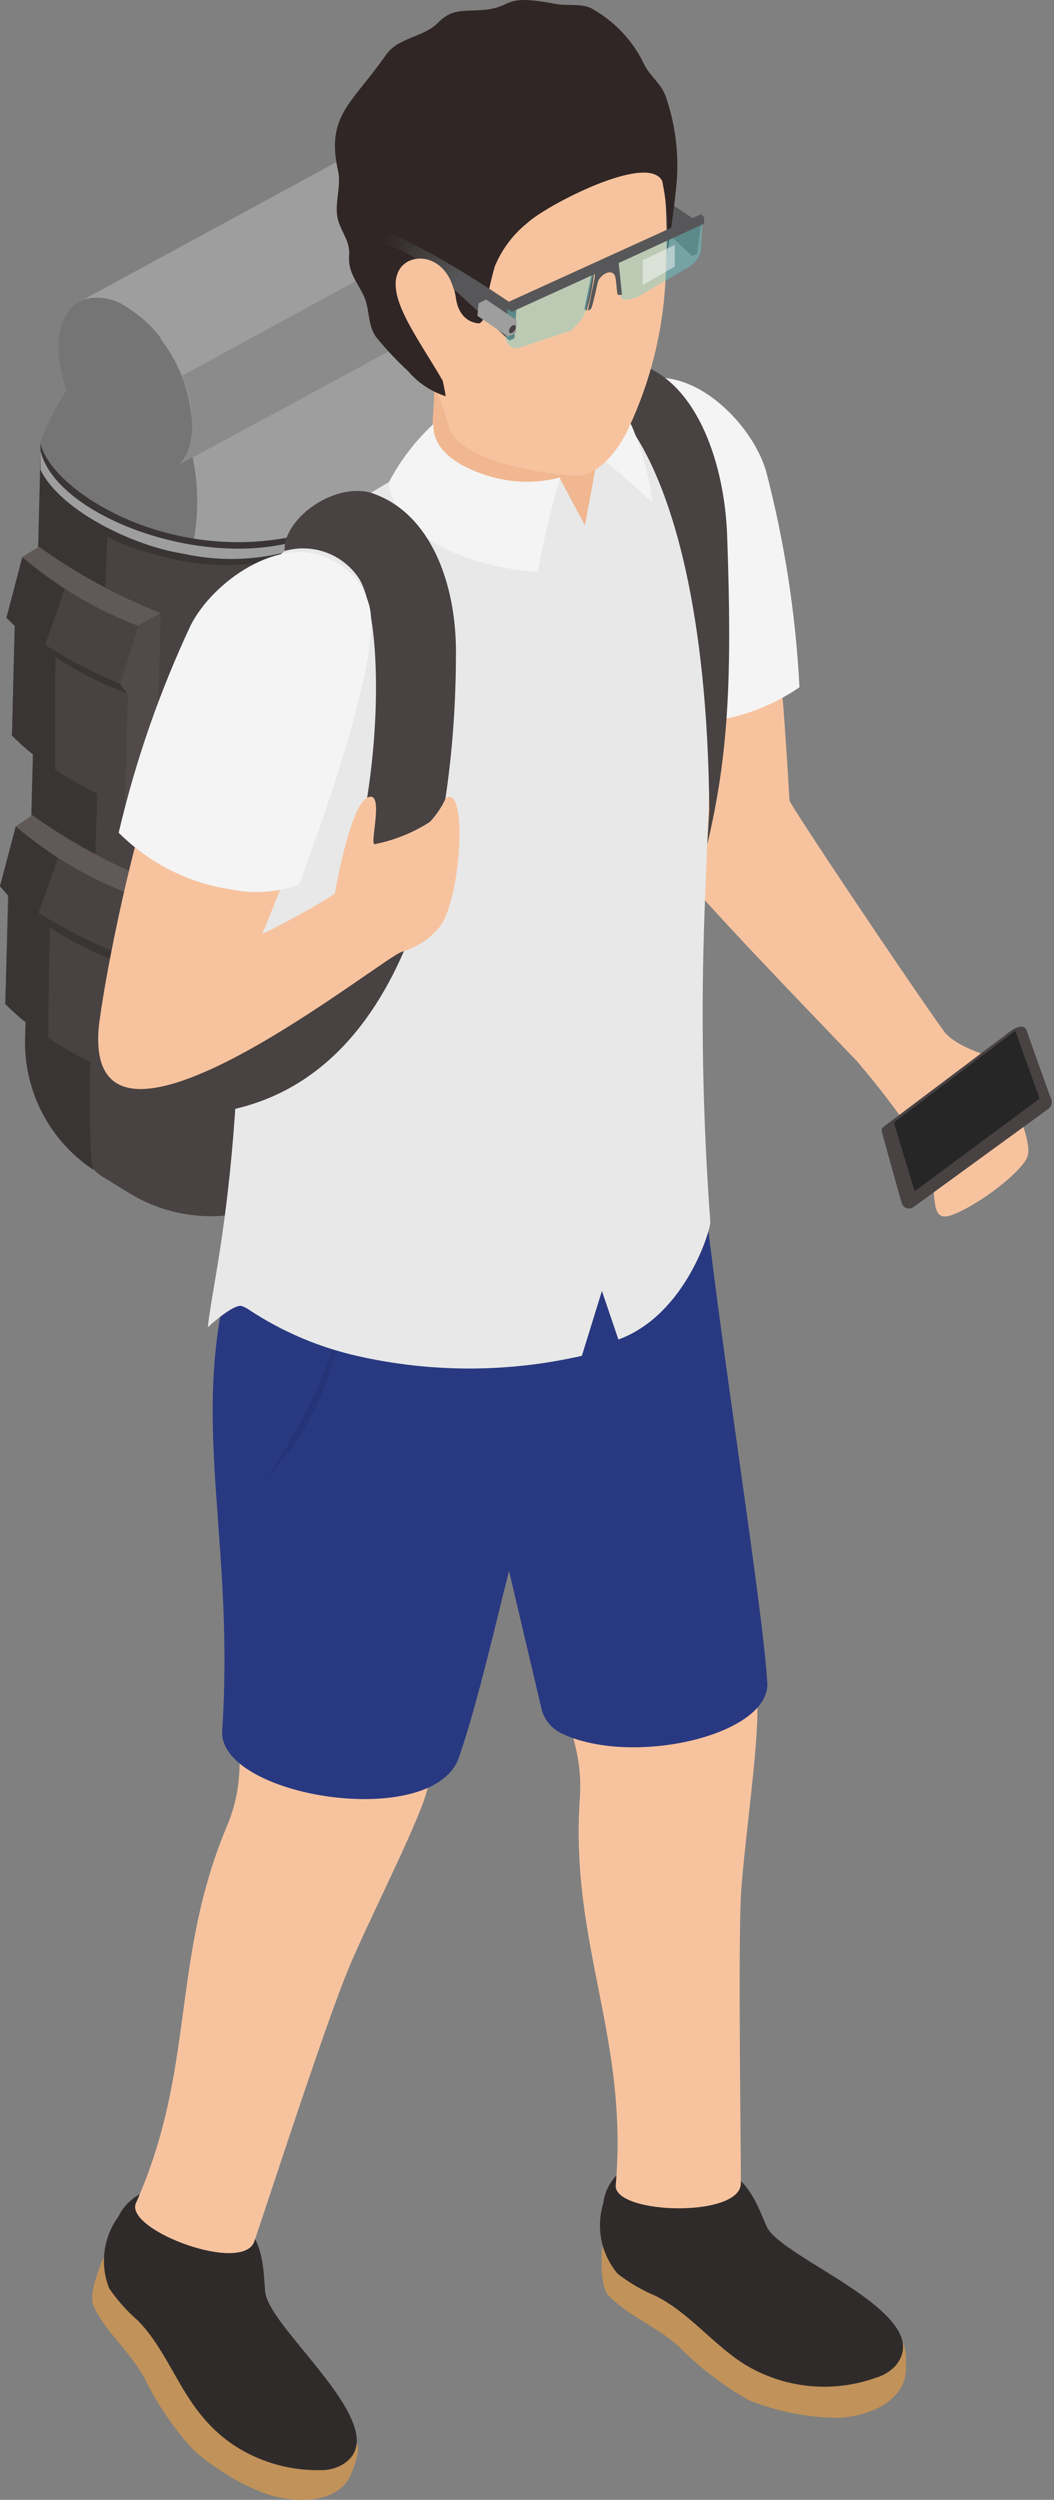 <svg width="35" height="83" viewBox="0 0 35 83" fill="none" xmlns="http://www.w3.org/2000/svg">
<rect x="0" y="0" width="35" height="83" fill="#808080" stroke="none"/>
<path d="M23.28 7.436C20.736 5.69 17.768 4.06 17.385 4.235L17.219 4.309C17.207 4.311 17.196 4.317 17.189 4.327C17.181 4.336 17.177 4.347 17.177 4.359C17.172 4.372 17.169 4.387 17.169 4.401C17.169 4.415 17.172 4.429 17.177 4.442C17.199 4.485 17.23 4.522 17.269 4.55C18.322 4.88 19.318 5.371 20.22 6.005C20.57 6.247 22.981 8.5 22.981 8.5L23.147 8.425L23.28 7.436Z" fill="#575759"/>
<path d="M19.771 11.851C19.771 12.557 6.934 16.407 3.799 17.413L2.901 16.856L2.402 36.752C2.348 37.178 2.404 37.61 2.566 38.008C2.728 38.406 2.989 38.755 3.325 39.022L4.232 39.579C5.002 40.065 5.887 40.341 6.798 40.377C7.708 40.414 8.613 40.21 9.42 39.787L16.745 35.829C17.483 35.43 18.102 34.843 18.54 34.128C18.979 33.412 19.22 32.594 19.239 31.755C19.463 24.031 19.513 22.135 19.771 11.851Z" fill="#494242"/>
<path d="M3.592 17.28C2.545 16.631 1.331 15.392 1.356 14.619C0.998 28.837 1.048 26.941 0.832 34.515C0.815 35.371 1.016 36.217 1.414 36.974C1.812 37.731 2.396 38.376 3.11 38.847C2.653 38.431 3.592 17.28 3.592 17.28Z" fill="#3A3535"/>
<path d="M17.268 7.344L16.362 6.787C15.592 6.303 14.709 6.029 13.8 5.992C12.891 5.956 11.989 6.158 11.182 6.579L3.849 10.537C3.325 10.811 2.627 12.341 2.627 12.341C2.105 13.041 1.677 13.807 1.355 14.619C1.394 15.095 1.557 15.552 1.829 15.945C2.1 16.337 2.47 16.651 2.901 16.856L3.799 17.413C5.895 18.585 9.37 18.702 10.966 17.621L18.291 13.663C19.198 13.172 19.746 12.557 19.771 11.851C19.783 10.947 19.558 10.055 19.119 9.265C18.68 8.474 18.042 7.812 17.268 7.344Z" fill="#757575"/>
<path d="M19.771 11.851C19.784 10.947 19.56 10.056 19.123 9.266C18.685 8.476 18.049 7.813 17.277 7.344L16.628 6.97L10.509 7.561L4.897 11.56L6.369 15.06C6.61 16.108 6.61 17.197 6.369 18.244C8.098 18.511 9.935 18.328 10.966 17.621L18.291 13.663C19.198 13.173 19.746 12.557 19.771 11.851Z" fill="#9E9E9E"/>
<path d="M19.214 12.715C16.122 14.587 12.933 16.294 9.661 17.829C5.454 18.66 1.737 16.282 1.347 14.744V15.758C2.214 17.097 3.567 18.045 5.121 18.402C7.157 19.022 9.353 18.837 11.257 17.887C16.47 15.101 19.015 13.896 19.763 13.048V11.859C19.641 12.179 19.454 12.47 19.214 12.715Z" fill="#3A3535"/>
<path d="M19.763 12.092C19.66 12.392 19.483 12.661 19.247 12.873C18.541 13.539 12.637 16.465 10.933 17.513C7.757 19.325 1.895 17.338 1.347 14.969V15.6C1.954 16.864 4.157 18.003 5.82 18.336L6.177 18.402C7.838 18.751 9.569 18.513 11.074 17.729C18.94 13.514 19.289 13.397 19.779 12.599L19.763 12.092Z" fill="#9E9E9E"/>
<path d="M18.84 5.506C18.634 5 18.354 4.526 18.009 4.101C17.733 3.775 17.408 3.494 17.044 3.27C16.819 3.096 16.552 2.985 16.27 2.949C15.988 2.912 15.702 2.951 15.44 3.062L2.636 10.021C2.896 9.907 3.183 9.865 3.466 9.9C3.748 9.935 4.016 10.046 4.24 10.221C4.604 10.445 4.929 10.726 5.205 11.052C5.55 11.477 5.83 11.95 6.036 12.457C6.261 12.983 6.377 13.548 6.377 14.12C6.396 14.4 6.341 14.68 6.219 14.932C6.096 15.184 5.91 15.4 5.679 15.558L18.483 8.649C18.711 8.487 18.894 8.271 19.016 8.019C19.138 7.768 19.195 7.49 19.181 7.211C19.186 6.625 19.07 6.045 18.84 5.506Z" fill="#9E9E9E"/>
<g style="mix-blend-mode:screen" opacity="0.4">
<path d="M17.036 3.245L4.241 10.221C4.604 10.445 4.93 10.726 5.205 11.052L18.001 4.101C17.727 3.766 17.402 3.477 17.036 3.245Z" fill="#9E9E9E"/>
</g>
<path opacity="0.7" d="M18.84 5.506L6.045 12.474C6.269 12.999 6.385 13.565 6.385 14.137C6.404 14.416 6.349 14.696 6.227 14.948C6.105 15.201 5.918 15.417 5.687 15.575L18.483 8.649C18.711 8.487 18.894 8.271 19.016 8.019C19.138 7.768 19.195 7.49 19.181 7.211C19.186 6.625 19.07 6.045 18.84 5.506Z" fill="#848484"/>
<path d="M4.241 10.22C3.01 9.464 1.979 10.021 1.938 11.451C1.959 12.234 2.164 13.001 2.536 13.69C2.909 14.379 3.439 14.971 4.083 15.417C5.313 16.174 6.344 15.625 6.386 14.186C6.365 13.403 6.159 12.636 5.787 11.947C5.414 11.258 4.884 10.667 4.241 10.22Z" fill="#757575"/>
<g style="mix-blend-mode:multiply" opacity="0.3">
<path d="M4.224 10.628C3.168 9.979 2.295 10.453 2.253 11.684C2.27 12.355 2.446 13.013 2.765 13.604C3.084 14.195 3.538 14.702 4.091 15.084C5.138 15.733 6.028 15.259 6.061 14.028C6.046 13.357 5.872 12.698 5.553 12.107C5.233 11.515 4.778 11.009 4.224 10.628Z" fill="#757575"/>
</g>
<g style="mix-blend-mode:multiply" opacity="0.3">
<path d="M4.216 11.002C3.335 10.462 2.603 10.861 2.553 11.883C2.566 12.441 2.711 12.988 2.975 13.479C3.24 13.97 3.616 14.392 4.075 14.71C4.956 15.251 5.688 14.851 5.738 13.829C5.724 13.271 5.579 12.725 5.315 12.234C5.05 11.742 4.674 11.321 4.216 11.002ZM4.108 14.536C3.691 14.249 3.347 13.867 3.106 13.422C2.864 12.977 2.732 12.481 2.72 11.975C2.72 11.044 3.41 10.686 4.208 11.143C4.626 11.431 4.971 11.814 5.212 12.26C5.453 12.707 5.585 13.205 5.596 13.713C5.571 14.669 4.906 15.026 4.108 14.536Z" fill="#757575"/>
</g>
<g style="mix-blend-mode:multiply" opacity="0.3">
<path d="M4.157 11.726C3.625 11.393 3.176 11.634 3.151 12.258C3.166 12.606 3.265 12.946 3.44 13.247C3.616 13.548 3.862 13.803 4.157 13.987C4.69 14.32 5.147 14.079 5.163 13.455C5.147 13.107 5.048 12.768 4.873 12.467C4.697 12.166 4.452 11.912 4.157 11.726ZM4.157 13.879C3.907 13.703 3.702 13.47 3.557 13.2C3.413 12.931 3.334 12.63 3.326 12.324C3.326 11.759 3.75 11.543 4.232 11.834C4.484 12.011 4.69 12.245 4.834 12.516C4.979 12.788 5.057 13.089 5.064 13.397C4.989 13.954 4.606 14.137 4.157 13.879Z" fill="#757575"/>
</g>
<path d="M4.248 23.067L0.49 20.789L0.398 24.422C1.491 25.431 2.767 26.221 4.157 26.75L4.248 23.067Z" fill="#494242"/>
<path d="M1.845 21.62L0.49 20.789L0.398 24.422C0.822 24.861 1.303 25.242 1.829 25.553C1.82 23.857 1.845 21.62 1.845 21.62Z" fill="#3A3535"/>
<path d="M4.023 22.277L0.215 20.514L0.49 20.788C1.59 21.766 2.865 22.527 4.248 23.033L4.023 22.277Z" fill="#3A3535"/>
<path d="M4.605 20.788L0.739 18.494L0.215 20.514C1.375 21.404 2.643 22.142 3.99 22.709L4.605 20.788Z" fill="#494242"/>
<path d="M2.219 19.358L0.739 18.527L0.215 20.514C0.611 20.858 1.04 21.161 1.496 21.42L2.219 19.358Z" fill="#3A3535"/>
<path d="M5.337 20.356C3.904 19.793 2.546 19.052 1.296 18.153L0.739 18.494C1.886 19.476 3.194 20.253 4.605 20.788L5.337 20.356Z" fill="#615858"/>
<path d="M4.605 20.755L3.99 22.709L4.248 23.066L4.148 26.75L5.187 26.184L5.337 20.356L4.605 20.755Z" fill="#524A4A"/>
<path d="M4.024 31.98L0.266 29.735L0.175 33.335C1.268 34.343 2.543 35.133 3.933 35.663L4.024 31.98Z" fill="#494242"/>
<path d="M1.663 30.541L0.3 29.71L0.175 33.335C0.602 33.771 1.082 34.151 1.605 34.466C1.605 32.77 1.663 30.541 1.663 30.541Z" fill="#3A3535"/>
<path d="M3.808 31.19L0 29.427L0.266 29.735C1.368 30.71 2.643 31.472 4.024 31.98L3.808 31.19Z" fill="#3A3535"/>
<path d="M4.382 29.668L0.524 27.44L0 29.427C1.161 30.308 2.429 31.037 3.775 31.597L4.382 29.668Z" fill="#494242"/>
<path d="M2.004 28.271L0.524 27.44L0 29.427C0.393 29.771 0.819 30.074 1.272 30.333L2.004 28.271Z" fill="#3A3535"/>
<path d="M5.113 29.269C3.683 28.699 2.327 27.959 1.073 27.066L0.524 27.44C1.668 28.415 2.974 29.183 4.382 29.71L5.113 29.269Z" fill="#615858"/>
<path d="M4.382 29.668L3.775 31.622L4.024 31.98L3.933 35.663L4.972 35.097L5.122 29.269L4.382 29.668Z" fill="#524A4A"/>
<path d="M31.369 34.274C30.097 32.503 26.223 26.708 26.215 26.575C26.206 26.442 26.015 22.659 25.591 18.959C23.928 19.009 22.265 18.834 20.661 18.793H20.32C20.737 22.203 21.466 25.568 22.498 28.845C23.488 30.067 26.314 33.002 28.468 35.247C29.26 36.177 29.996 37.155 30.671 38.174C31.295 39.396 30.671 40.751 31.71 40.302C32.6 39.936 34.005 38.847 34.13 38.365C34.255 37.883 33.697 36.818 33.872 36.76C34.188 36.652 34.895 37.051 34.837 36.486C34.637 35.172 32.218 35.247 31.369 34.274Z" fill="#F7C39F"/>
<path d="M22.449 23.989C21.689 24.008 20.94 23.812 20.287 23.424C19.647 19.782 19.065 15.442 19.614 14.004C19.756 13.655 19.982 13.347 20.272 13.106C20.562 12.865 20.907 12.7 21.276 12.624C23.047 12.117 24.968 14.07 25.434 15.625C26.05 17.978 26.423 20.388 26.548 22.817C25.347 23.647 23.907 24.059 22.449 23.989Z" fill="#F4F4F4"/>
<path d="M20.071 74.249C20.071 74.249 20.021 74.599 19.979 74.748C19.979 75.147 19.93 75.962 20.245 76.261C21.002 76.985 21.709 77.176 22.557 77.924C23.246 78.623 24.029 79.222 24.885 79.704C25.784 80.057 26.738 80.251 27.703 80.277C28.809 80.277 29.99 79.737 30.073 78.789C30.131 78.074 30.015 77.808 29.948 77.758C29.391 77.326 26.706 76.81 25.55 76.195C24.394 75.58 23.056 74.914 21.917 74.216C21.385 73.908 19.896 73.118 20.071 74.249Z" fill="#C19259"/>
<path d="M20.512 75.496C20.244 75.179 20.059 74.8 19.975 74.394C19.891 73.987 19.91 73.566 20.029 73.168C20.064 72.882 20.173 72.609 20.345 72.378C20.517 72.146 20.746 71.963 21.01 71.847C21.276 71.742 21.557 71.68 21.842 71.664C24.635 71.506 24.985 72.853 25.459 73.925C25.932 74.998 31.212 76.843 29.724 78.564C29.548 78.746 29.327 78.878 29.084 78.947C28.369 79.203 27.605 79.296 26.85 79.218C26.095 79.14 25.366 78.894 24.718 78.498C23.671 77.833 22.881 76.785 21.767 76.228C21.318 76.04 20.896 75.794 20.512 75.496Z" fill="#302B2B"/>
<path d="M19.256 59.675C18.915 64.572 20.877 67.598 20.445 72.578C20.445 73.526 24.602 73.642 24.602 72.487C24.602 70.99 24.511 65.004 24.602 62.95C24.694 61.379 25.126 58.477 25.151 56.906C25.162 56.099 25.109 55.293 24.993 54.495C24.162 54.495 20.678 54.254 19.863 54.561C19.431 54.727 18.425 55.002 18.341 55.451C18.233 56.141 19.406 57.579 19.256 59.675Z" fill="#F7C39F"/>
<path d="M3.609 74.657C3.609 74.657 3.451 74.965 3.368 75.098C3.251 75.48 2.919 76.228 3.126 76.619C3.609 77.542 4.216 77.958 4.789 78.939C5.221 79.828 5.781 80.649 6.452 81.375C6.775 81.655 7.119 81.908 7.483 82.132C7.933 82.421 8.416 82.656 8.921 82.83C9.977 83.154 11.258 83.055 11.64 82.19C11.923 81.533 11.906 81.242 11.865 81.175C11.568 80.855 11.229 80.575 10.859 80.344C9.922 79.733 9.032 79.052 8.198 78.307C7.259 77.284 6.286 76.303 5.396 75.256C4.989 74.757 3.817 73.526 3.609 74.657Z" fill="#C19259"/>
<path d="M3.625 75.979C3.471 75.587 3.418 75.163 3.472 74.746C3.526 74.329 3.684 73.932 3.933 73.593C4.058 73.334 4.248 73.113 4.484 72.95C4.72 72.787 4.994 72.687 5.28 72.661C5.56 72.651 5.841 72.685 6.111 72.761C8.813 73.518 8.705 74.906 8.805 76.087C8.88 76.918 10.784 78.639 11.54 80.053C11.939 80.801 12.023 81.458 11.341 81.849C11.118 81.966 10.869 82.023 10.617 82.015C9.672 82.028 8.742 81.778 7.932 81.292C7.44 80.992 7.007 80.606 6.651 80.153C5.87 79.188 5.454 77.949 4.59 77.06C4.224 76.742 3.9 76.378 3.625 75.979Z" fill="#302B2B"/>
<path d="M7.55 60.597C5.646 65.12 6.527 68.621 4.506 73.168C4.182 74.058 8.073 75.513 8.447 74.416C8.93 73.002 10.784 67.274 11.557 65.403C12.156 63.948 13.494 61.337 14.051 59.857C14.335 59.026 14.533 58.168 14.642 57.297C13.81 57.039 10.559 55.891 9.653 55.958C9.196 55.958 8.148 55.958 7.99 56.398C7.649 57.047 8.364 58.66 7.55 60.597Z" fill="#F7C39F"/>
<path d="M23.28 38.697L8.048 40.892C6.011 46.662 7.84 50.529 7.375 57.521C7.375 59.683 14.392 60.788 15.24 58.352C15.863 56.548 16.504 53.721 16.903 52.158L17.992 56.781C18.04 56.946 18.122 57.099 18.232 57.23C18.342 57.362 18.479 57.469 18.632 57.546C20.927 58.66 25.442 57.654 25.483 55.941C25.35 53.397 23.837 44.176 23.28 38.697Z" fill="#293981"/>
<g opacity="0.5">
<path opacity="0.5" d="M8.821 49.115C8.821 49.115 9.079 48.849 9.428 48.417C9.844 47.874 10.206 47.292 10.509 46.679C10.799 46.06 11.027 45.414 11.191 44.75C11.262 44.449 11.315 44.143 11.349 43.835C11.079 44.772 10.731 45.684 10.309 46.562C9.883 47.452 9.385 48.306 8.821 49.115Z" fill="#19255E"/>
</g>
<path d="M20.927 12.599C17.219 13.289 10.576 17.014 8.215 19.367C8.002 19.584 7.839 19.846 7.737 20.133C7.635 20.42 7.596 20.726 7.624 21.029C8.697 36.943 7.117 41.94 6.901 44.068C6.901 44.068 7.732 43.295 8.023 43.362C8.115 43.394 8.201 43.439 8.281 43.495C9.367 44.211 10.572 44.726 11.84 45.016C14.302 45.579 16.86 45.579 19.322 45.016L19.988 42.863L20.536 44.476C22.79 43.644 23.604 40.793 23.588 40.576C23.334 37.149 23.27 33.71 23.396 30.275C23.488 28.08 23.621 23.241 23.97 18.909C24.093 17.685 23.965 16.449 23.596 15.276C23.114 13.738 22.224 12.358 20.927 12.599Z" fill="#E8E8E8"/>
<path d="M23.554 26.9L23.488 28.03C24.186 25.079 24.319 22.543 24.145 17.754C24.062 15.501 23.213 12.765 21.243 12.092C19.946 11.751 18.308 12.134 18.391 13.14C19.331 12.749 20.719 13.838 21.135 14.511C22.316 16.407 23.496 20.232 23.554 26.9Z" fill="#494242"/>
<path d="M14.275 9.98C14.275 10.03 19.813 10.105 19.896 10.62C20.008 11.169 20.086 11.725 20.129 12.283C20.183 13.186 20.385 14.073 20.727 14.91C20.434 15.01 20.134 15.088 19.829 15.143C19.746 15.8 19.422 17.438 19.422 17.438L18.59 15.883C18.59 15.883 16.262 17.205 15.572 16.981C15.082 16.831 14.541 16.656 14.425 16.091C14.393 15.932 14.373 15.771 14.367 15.609C14.367 15.052 14.367 14.453 14.367 13.946C14.477 12.624 14.446 11.295 14.275 9.98Z" fill="#F0B790"/>
<path d="M20.254 13.247C20.254 13.247 20.462 14.079 20.486 14.22C20.483 14.418 20.417 14.61 20.3 14.769C20.182 14.929 20.018 15.047 19.83 15.11C20.412 15.534 21.044 16.132 21.659 16.673C21.552 15.8 21.322 14.946 20.977 14.137C20.796 13.796 20.551 13.493 20.254 13.247Z" fill="#F4F4F4"/>
<path d="M18.608 15.85C18.297 16.882 18.047 17.931 17.859 18.992C13.893 18.676 12.871 16.673 12.921 15.999C13.299 15.28 13.797 14.631 14.392 14.079C14.342 15.159 15.723 15.692 16.488 15.874C17.185 16.045 17.914 16.037 18.608 15.85Z" fill="#F4F4F4"/>
<path d="M7.483 35.122C7.35 35.189 7.101 36.952 7.483 36.885C14.002 35.663 15.149 26.725 15.141 21.637C15.141 19.383 14.309 17.006 12.306 16.357C11.009 16.016 9.371 17.297 9.454 18.294C9.917 18.161 10.411 18.183 10.861 18.355C11.311 18.528 11.693 18.842 11.948 19.25C13.137 21.337 12.646 32.653 7.483 35.122Z" fill="#494242"/>
<path d="M20.91 14.137C20.594 14.877 19.863 15.858 19.073 15.8C17.626 15.684 15.24 15.243 14.916 14.179C14.392 12.383 12.488 8.359 13.419 6.13C13.802 5.249 15.822 6.604 16.662 6.006C17.261 5.606 17.917 5.298 18.607 5.091C20.553 4.418 22.108 4.584 22.091 6.521C22.149 7.496 22.149 8.473 22.091 9.448C21.992 11.071 21.592 12.661 20.91 14.137Z" fill="#F7C39F"/>
<path d="M19.722 0.327C20.444 0.745 21.023 1.371 21.384 2.123C21.592 2.555 21.95 2.746 22.116 3.229C22.449 4.203 22.563 5.24 22.449 6.263C22.324 7.502 22.133 8.508 22.133 8.508C22.206 7.674 22.159 6.834 21.991 6.014C21.517 5.041 18.092 6.845 17.502 7.411C17.029 7.792 16.66 8.287 16.429 8.849C16.278 9.396 16.156 9.952 16.063 10.512C16.061 10.558 16.047 10.604 16.023 10.643C15.998 10.682 15.963 10.715 15.922 10.736C15.797 10.736 15.257 10.678 15.14 9.905C15.057 9.365 14.816 8.6 14.309 9.074C13.569 9.789 14.583 11.684 14.8 13.156C14.315 12.999 13.883 12.712 13.552 12.324C13.165 11.966 12.803 11.58 12.472 11.169C12.189 10.728 12.289 10.246 12.064 9.789C11.84 9.331 11.532 9.007 11.598 8.425C11.598 8.034 11.424 7.826 11.274 7.452C11.033 6.862 11.357 6.263 11.224 5.665C10.817 3.836 11.69 3.436 12.812 1.832C13.228 1.225 14.06 1.258 14.558 0.743C15.057 0.227 15.506 0.41 16.221 0.31C17.053 0.186 16.745 -0.197 18.433 0.127C18.832 0.211 19.389 0.086 19.722 0.327Z" fill="#302625"/>
<path d="M14.276 27.29C13.715 27.65 13.092 27.901 12.438 28.03C12.264 28.03 12.788 26.193 12.197 26.484C11.607 26.775 11.116 29.676 11.116 29.676C10.341 30.164 9.539 30.608 8.714 31.007C8.714 30.957 12.156 22.917 11.848 20.398C11.812 20.086 11.698 19.788 11.516 19.532C11.335 19.277 11.091 19.071 10.809 18.934C9.478 18.236 7.566 19.766 6.909 21.096C4.623 25.777 3.392 32.969 3.276 34.141C2.819 39.828 12.788 31.697 13.361 31.597C13.852 31.454 14.288 31.164 14.608 30.765C15.315 29.834 15.54 26.043 14.808 26.492C14.675 26.785 14.495 27.054 14.276 27.29Z" fill="#F7C39F"/>
<path d="M7.699 29.535C8.446 29.686 9.219 29.628 9.936 29.369C11.216 25.902 12.563 21.736 12.289 20.223C12.214 19.858 12.053 19.517 11.818 19.227C11.584 18.938 11.283 18.709 10.942 18.56C9.279 17.729 7.05 19.325 6.327 20.772C5.295 22.975 4.495 25.279 3.941 27.648C4.957 28.667 6.275 29.329 7.699 29.535Z" fill="#F4F4F4"/>
<path d="M19.655 9.057L19.406 10.262L19.481 10.312C19.604 9.894 19.687 9.465 19.73 9.032L19.655 9.057Z" fill="#575759"/>
<path d="M12.172 7.585C12.172 7.585 11.898 7.635 11.989 7.801C12.197 8.159 12.588 7.726 14.159 8.816C14.509 9.048 16.92 11.31 16.92 11.31L17.086 11.227L17.152 10.187C14.608 8.466 12.713 7.485 12.172 7.585Z" fill="url(#paint0_linear)"/>
<path opacity="0.4" d="M16.853 10.279L16.795 11.177C16.785 11.232 16.791 11.287 16.812 11.339C16.832 11.39 16.867 11.435 16.911 11.468L16.97 11.509C17.001 11.534 17.038 11.551 17.078 11.559C17.122 11.567 17.167 11.567 17.211 11.559L18.873 11.002H18.94C19.009 10.947 19.071 10.883 19.123 10.811C19.253 10.697 19.355 10.555 19.422 10.395L19.472 10.237L19.721 9.007L19.655 8.957L16.853 10.279Z" fill="#66D4D4"/>
<path opacity="0.4" d="M23.322 7.402L23.28 7.361L20.461 8.641L20.57 9.714C20.57 9.759 20.581 9.803 20.601 9.844C20.621 9.884 20.65 9.919 20.686 9.947H20.752C20.794 9.954 20.836 9.954 20.877 9.947L21.052 9.897H21.11L22.773 8.924C22.897 8.866 23.006 8.782 23.094 8.677C23.182 8.572 23.245 8.449 23.28 8.317L23.322 7.402ZM20.495 8.691L23.28 7.436L20.495 8.691Z" fill="#66D4D4"/>
<path d="M23.38 7.427V7.211L23.28 7.111L16.854 10.038V10.254L16.995 10.354L19.755 9.098C19.755 9.248 19.647 9.68 19.522 10.312C19.564 10.301 19.601 10.278 19.631 10.246C19.672 10.196 19.822 9.498 19.855 9.356C19.888 9.215 20.163 8.965 20.337 9.065C20.358 9.075 20.376 9.088 20.39 9.106C20.405 9.123 20.415 9.143 20.42 9.165C20.47 9.29 20.47 9.655 20.512 9.789H20.57H20.653C20.653 9.789 20.612 9.348 20.545 8.733L23.38 7.427Z" fill="#575759"/>
<path d="M16.146 9.946L15.889 10.071L15.855 10.487L16.87 11.177L17.128 11.06L17.161 10.636L16.146 9.946Z" fill="#9E9E9E"/>
<path d="M17.02 10.811C16.987 10.827 16.958 10.852 16.938 10.882C16.917 10.913 16.905 10.949 16.903 10.985C16.903 11.052 16.945 11.085 17.003 11.052C17.037 11.036 17.066 11.011 17.088 10.98C17.109 10.95 17.123 10.915 17.128 10.877C17.128 10.811 17.086 10.761 17.02 10.811Z" fill="#494242"/>
<path opacity="0.5" d="M21.343 8.641V9.465L22.407 8.849V8.134L21.343 8.641Z" fill="#F9F9F9"/>
<path d="M13.303 8.89C12.713 9.722 13.827 11.135 14.692 12.624L15.107 9.797C14.891 8.516 13.744 8.317 13.303 8.89Z" fill="#F7C39F"/>
<path d="M34.92 36.527C34.729 36.028 34.18 34.465 34.088 34.208C33.997 33.95 33.623 34.158 33.398 34.357L29.333 37.417C29.31 37.435 29.293 37.46 29.284 37.488C29.275 37.516 29.274 37.547 29.283 37.575C29.374 37.899 29.782 39.404 29.948 39.961C29.96 39.997 29.981 40.029 30.008 40.056C30.035 40.083 30.068 40.103 30.104 40.115C30.14 40.127 30.179 40.131 30.217 40.126C30.254 40.12 30.29 40.107 30.322 40.086L34.812 36.818C34.855 36.785 34.889 36.74 34.908 36.688C34.927 36.637 34.931 36.581 34.92 36.527Z" fill="#494242"/>
<path d="M33.715 34.224L29.682 37.267L30.372 39.554L34.521 36.477L33.715 34.224Z" fill="#262626"/>
<defs>
<linearGradient id="paint0_linear" x1="12.605" y1="8.175" x2="15.066" y2="9.572" gradientUnits="userSpaceOnUse">
<stop stop-color="#302625"/>
<stop offset="1" stop-color="#575759"/>
</linearGradient>
</defs>
</svg>
